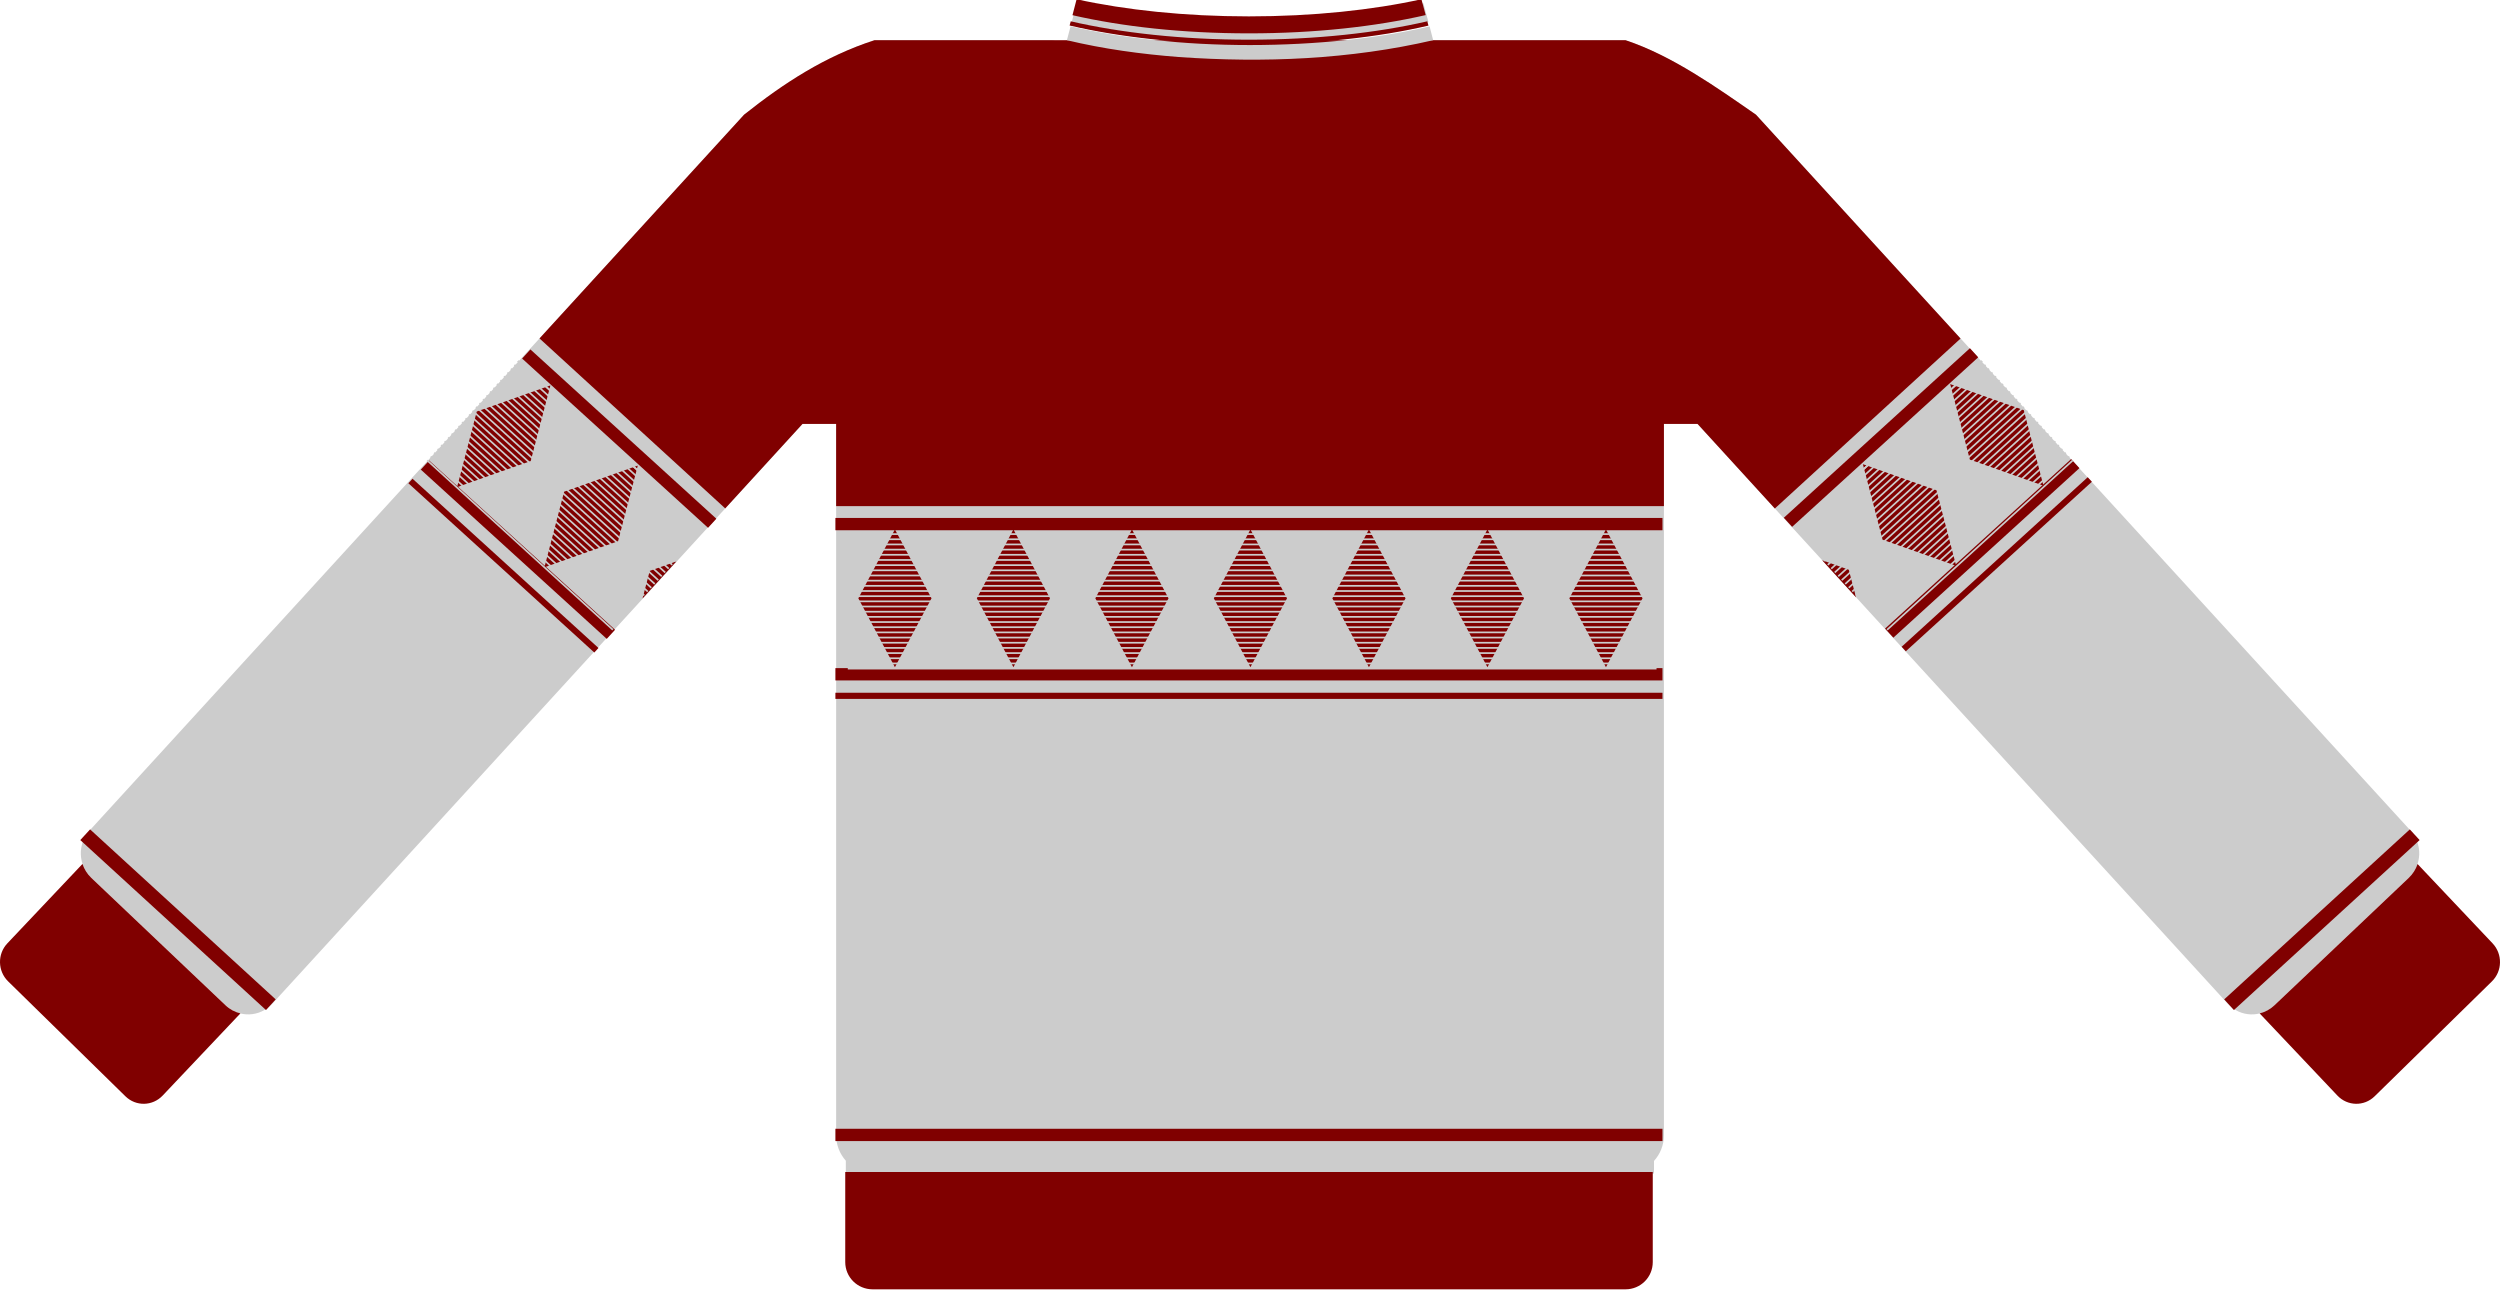 <?xml version="1.0" encoding="UTF-8" standalone="no"?>
<svg
   xmlns:dc="http://purl.org/dc/elements/1.1/"
   xmlns:cc="http://creativecommons.org/ns#"
   xmlns:rdf="http://www.w3.org/1999/02/22-rdf-syntax-ns#"
   xmlns:svg="http://www.w3.org/2000/svg"
   xmlns="http://www.w3.org/2000/svg"
   xmlns:sodipodi="http://sodipodi.sourceforge.net/DTD/sodipodi-0.dtd"
   xmlns:inkscape="http://www.inkscape.org/namespaces/inkscape"
   width="123.779mm"
   height="63.916mm"
   id="svg1901"
   sodipodi:version="0.32"
   inkscape:version="1.0.2-2 (e86c870879, 2021-01-15)"
   sodipodi:docname="sweater.svg"
   inkscape:output_extension="org.inkscape.output.svg.inkscape"
   version="1.0">
  <defs
     id="defs1903" />
  <sodipodi:namedview
     id="base"
     pagecolor="#ffffff"
     bordercolor="#666666"
     borderopacity="1.0"
     inkscape:pageopacity="0.0"
     inkscape:pageshadow="2"
     inkscape:zoom="1"
     inkscape:cx="252.73955"
     inkscape:cy="111.5028"
     inkscape:document-units="px"
     inkscape:current-layer="layer1"
     gridtolerance="10000"
     inkscape:window-width="1680"
     inkscape:window-height="950"
     inkscape:window-x="0"
     inkscape:window-y="0"
     inkscape:document-rotation="0"
     showgrid="false"
     units="mm"
     inkscape:window-maximized="0" />
  <g
     inkscape:label="Taso 1"
     inkscape:groupmode="layer"
     id="layer1"
     style="opacity:1"
     transform="translate(-59.241,-363.032)">
    <path
       style="fill:#cccccc;fill-opacity:1;stroke:none;stroke-width:0.645;stroke-miterlimit:4;stroke-dasharray:none;stroke-opacity:1"
       d="m 222.888,370.555 c -9.203,2.978 -16.91,7.985 -24.405,13.937 L 76.032,518.42 c -2.335,2.553 -2.206,6.513 0.303,8.895 l 25.111,23.841 c 2.509,2.382 6.419,2.25 8.754,-0.303 L 215.707,435.482 v 139.978 c 0,1.837 0.686,3.512 1.815,4.78 v 2.4 h 5.365 140.543 5.325 v -2.36 c 1.152,-1.273 1.856,-2.963 1.856,-4.821 V 435.482 l 105.508,115.371 c 2.335,2.553 6.224,2.684 8.733,0.303 l 25.132,-23.841 c 2.509,-2.382 2.637,-6.342 0.303,-8.895 L 387.836,384.493 c -7.407,-5.133 -15.681,-11.037 -24.405,-13.937 H 326.399 c -8.608,2.363 -21.16,3.854 -35.156,3.852 -13.961,-0.002 -26.499,-1.498 -35.095,-3.852 z"
       id="rect2157" />
    <path
       style="fill:#800000;fill-opacity:1;stroke:none;stroke-width:0.645;stroke-miterlimit:4;stroke-dasharray:none;stroke-opacity:1"
       d="m 222.888,370.555 c -9.203,2.978 -16.91,7.985 -24.405,13.937 l -38.282,41.872 34.752,31.808 14.462,-15.813 h 6.293 v 15.39 H 370.611 v -15.39 h 6.293 l 14.462,15.833 34.752,-31.808 -38.282,-41.893 c -7.407,-5.133 -15.681,-11.037 -24.405,-13.937 z"
       id="path4201" />
    <path
       style="fill:#cccccc;fill-opacity:1;stroke:none;stroke-width:0.645;stroke-miterlimit:4;stroke-opacity:1"
       d="m 325.605,363.653 c -9.203,2.041 -20.401,3.242 -32.484,3.24 -12.057,-0.002 -23.226,-1.187 -32.412,-3.223 l -0.917,3.492 c 2.335,0.54 4.79,1.021 7.375,1.444 2.591,0.424 5.308,0.796 8.112,1.091 2.804,0.295 5.708,0.518 8.688,0.671 2.98,0.154 6.038,0.235 9.155,0.235 3.123,4.9e-4 6.187,-0.082 9.173,-0.235 2.986,-0.153 5.895,-0.377 8.706,-0.671 2.811,-0.295 5.516,-0.65 8.112,-1.074 2.596,-0.424 5.085,-0.918 7.429,-1.46 z"
       id="path4356" />
    <g
       id="g8839"
       style="fill:#800000"
       transform="matrix(0.645,0,0,0.645,21.005,154.537)">
      <path
         id="path4350"
         d="m 371.631,323.032 -1.199,4.622 c 14.45,3.315 31.966,5.269 51.165,5.272 19.233,0.003 36.827,-1.98 51.301,-5.302 l -1.222,-4.592 c -14.212,3.128 -31.467,4.971 -50.078,4.968 -18.571,-0.003 -35.783,-1.848 -49.967,-4.968 z"
         style="fill:#800000;fill-opacity:1;stroke:none;stroke-width:1;stroke-miterlimit:4;stroke-opacity:1"
         sodipodi:nodetypes="ccsccsc" />
      <path
         id="path4367"
         d="m 369.931,329.43 -0.334,1.222 c 14.558,3.401 32.532,5.433 52.001,5.436 19.501,0.003 37.532,-2.004 52.113,-5.41 l -0.334,-1.248 c -14.523,3.36 -32.424,5.335 -51.778,5.332 -19.321,-0.003 -37.168,-1.978 -51.667,-5.332 z"
         style="fill:#800000;fill-opacity:1;stroke:none;stroke-width:1;stroke-miterlimit:4;stroke-opacity:1" />
    </g>
    <path
       style="fill:#cccccc;fill-opacity:1;stroke:none;stroke-width:0.645;stroke-miterlimit:4;stroke-opacity:1"
       d="m 259.577,367.954 -0.686,2.602 c 6.86,1.643 13.883,2.601 20.936,3.146 15.905,1.126 32.083,0.456 47.601,-3.146 l -0.666,-2.582 h -0.02 c -2.348,0.548 -4.838,1.043 -7.443,1.472 -2.611,0.431 -5.339,0.79 -8.169,1.089 -2.83,0.299 -5.766,0.53 -8.774,0.686 -3.008,0.155 -6.091,0.243 -9.238,0.242 -3.142,-5e-4 -6.216,-0.085 -9.218,-0.242 -3.002,-0.158 -5.931,-0.405 -8.754,-0.706 -2.823,-0.301 -5.543,-0.658 -8.149,-1.089 -2.599,-0.431 -5.078,-0.925 -7.422,-1.472 z"
       id="path8345"
       sodipodi:nodetypes="ccccccsssssssc" />
    <path
       style="fill:#800000;fill-opacity:1;stroke:none;stroke-width:0.645;stroke-miterlimit:4;stroke-dasharray:none;stroke-opacity:1"
       d="m 74.68,524.693 -14.058,14.865 c -1.896,2.007 -1.831,5.187 0.141,7.12 l 21.945,21.501 c 1.972,1.933 5.082,1.865 6.979,-0.141 l 14.542,-15.369 c -1.01,-0.246 -1.967,-0.738 -2.783,-1.513 L 76.334,527.315 c -0.789,-0.749 -1.338,-1.654 -1.654,-2.622 z"
       id="rect2237" />
    <path
       style="fill:#800000;fill-opacity:1;stroke:none;stroke-width:0.645;stroke-miterlimit:4;stroke-dasharray:none;stroke-opacity:1"
       d="m 511.638,524.713 c -0.317,0.961 -0.87,1.858 -1.654,2.602 l -25.132,23.841 c -0.811,0.77 -1.763,1.265 -2.763,1.513 l 14.542,15.369 c 1.896,2.007 5.007,2.074 6.979,0.141 l 21.945,-21.501 c 1.972,-1.933 2.018,-5.113 0.121,-7.12 z"
       id="rect2239" />
    <path
       style="fill:#800000;fill-opacity:1;stroke:none;stroke-width:0.645;stroke-miterlimit:4;stroke-dasharray:none;stroke-opacity:1"
       d="m 179.476,475.024 6.333,-6.938 -4.982,1.775 z"
       id="rect4307" />
    <rect
       transform="matrix(-0.943,0.334,0.252,-0.968,0,0)"
       y="-598.869"
       x="-345.513"
       height="14.611"
       width="14.611"
       id="rect4309"
       style="fill:#800000;fill-opacity:1;stroke:none;stroke-width:0.645;stroke-miterlimit:4;stroke-dasharray:none;stroke-opacity:1" />
    <rect
       style="fill:#800000;fill-opacity:1;stroke:none;stroke-width:0.645;stroke-miterlimit:4;stroke-dasharray:none;stroke-opacity:1"
       id="rect4311"
       width="14.611"
       height="14.611"
       x="-321.853"
       y="-575.209"
       transform="matrix(-0.943,0.334,0.252,-0.968,0,0)" />
    <path
       id="path4336"
       d="m 76.099,518.238 -1.835,1.997 34.752,31.808 1.815,-1.997 z"
       style="fill:#800000;fill-opacity:1;stroke:none;stroke-width:0.645;stroke-miterlimit:4;stroke-dasharray:none;stroke-opacity:1" />
    <path
       style="fill:#800000;fill-opacity:1;stroke:none;stroke-width:0.645;stroke-miterlimit:4;stroke-dasharray:none;stroke-opacity:1"
       d="m 510.19,518.238 1.835,1.997 -34.752,31.808 -1.815,-1.997 z"
       id="path7364" />
    <g
       id="g8734"
       style="fill:#800000"
       transform="matrix(0.645,0,0,0.645,21.005,154.537)">
      <path
         id="rect2241"
         transform="translate(58.662,323.032)"
         d="m 245.844,340.25 v 26.125 c 0,4.386 3.551,7.906 7.938,7.906 h 218.438 c 4.386,0 7.906,-3.52 7.906,-7.906 V 340.25 h -8.25 -217.75 z"
         style="fill:#800000;fill-opacity:1;stroke:none;stroke-width:1;stroke-miterlimit:4;stroke-dasharray:none;stroke-opacity:1" />
      <rect
         ry="0"
         y="473.517"
         x="301.652"
         height="3.571"
         width="239.955"
         id="rect4234"
         style="fill:#800000;fill-opacity:1;stroke:none;stroke-width:1;stroke-miterlimit:4;stroke-dasharray:none;stroke-opacity:1" />
      <rect
         style="fill:#800000;fill-opacity:1;stroke:none;stroke-width:1;stroke-miterlimit:4;stroke-dasharray:none;stroke-opacity:1"
         id="rect4236"
         width="239.955"
         height="3.571"
         x="301.652"
         y="517.088"
         ry="0" />
      <rect
         ry="0"
         y="524.231"
         x="301.652"
         height="1.786"
         width="239.955"
         id="rect4238"
         style="fill:#800000;fill-opacity:1;stroke:none;stroke-width:1;stroke-miterlimit:4;stroke-dasharray:none;stroke-opacity:1" />
      <g
         transform="translate(0.034,-25.809)"
         id="g4292"
         style="fill:#800000">
        <rect
           style="fill:#800000;fill-opacity:1;stroke:none;stroke-width:1;stroke-miterlimit:4;stroke-dasharray:none;stroke-opacity:1"
           id="rect4244"
           width="22.637"
           height="22.637"
           x="32.699"
           y="624.589"
           transform="matrix(0.469,-0.883,0.469,0.883,0,0)" />
        <rect
           transform="matrix(0.469,-0.883,0.469,0.883,0,0)"
           y="661.24"
           x="69.349"
           height="22.637"
           width="22.637"
           id="rect4246"
           style="fill:#800000;fill-opacity:1;stroke:none;stroke-width:1;stroke-miterlimit:4;stroke-dasharray:none;stroke-opacity:1" />
        <rect
           style="fill:#800000;fill-opacity:1;stroke:none;stroke-width:1;stroke-miterlimit:4;stroke-dasharray:none;stroke-opacity:1"
           id="rect4256"
           width="22.637"
           height="22.637"
           x="106.007"
           y="697.898"
           transform="matrix(0.469,-0.883,0.469,0.883,0,0)" />
        <rect
           style="fill:#800000;fill-opacity:1;stroke:none;stroke-width:1;stroke-miterlimit:4;stroke-dasharray:none;stroke-opacity:1"
           id="rect4271"
           width="22.637"
           height="22.637"
           x="142.655"
           y="734.547"
           transform="matrix(0.469,-0.883,0.469,0.883,0,0)" />
        <rect
           transform="matrix(0.469,-0.883,0.469,0.883,0,0)"
           y="771.205"
           x="179.313"
           height="22.637"
           width="22.637"
           id="rect4273"
           style="fill:#800000;fill-opacity:1;stroke:none;stroke-width:1;stroke-miterlimit:4;stroke-dasharray:none;stroke-opacity:1" />
        <rect
           style="fill:#800000;fill-opacity:1;stroke:none;stroke-width:1;stroke-miterlimit:4;stroke-dasharray:none;stroke-opacity:1"
           id="rect4282"
           width="22.637"
           height="22.637"
           x="215.962"
           y="807.852"
           transform="matrix(0.469,-0.883,0.469,0.883,0,0)" />
        <rect
           transform="matrix(0.469,-0.883,0.469,0.883,0,0)"
           y="844.51"
           x="252.62"
           height="22.637"
           width="22.637"
           id="rect4284"
           style="fill:#800000;fill-opacity:1;stroke:none;stroke-width:1;stroke-miterlimit:4;stroke-dasharray:none;stroke-opacity:1" />
      </g>
      <rect
         ry="0"
         y="650.732"
         x="301.652"
         height="3.571"
         width="239.955"
         id="rect8377"
         style="fill:#800000;fill-opacity:1;stroke:none;stroke-width:1;stroke-miterlimit:4;stroke-dasharray:none;stroke-opacity:1" />
    </g>
    <g
       id="g2688"
       transform="matrix(0.645,0,0,0.645,21.005,154.537)">
      <path
         style="fill:#800000;fill-opacity:1;stroke:none;stroke-width:1;stroke-miterlimit:4;stroke-dasharray:none;stroke-opacity:1"
         d="m 597.752,496.547 -9.812,-10.75 7.719,2.75 z"
         id="path7358" />
      <rect
         transform="matrix(0.943,0.334,-0.252,-0.968,0,0)"
         y="-302.012"
         x="561.348"
         height="22.637"
         width="22.637"
         id="rect7360"
         style="fill:#800000;fill-opacity:1;stroke:none;stroke-width:1;stroke-miterlimit:4;stroke-dasharray:none;stroke-opacity:1" />
      <rect
         style="fill:#800000;fill-opacity:1;stroke:none;stroke-width:1;stroke-miterlimit:4;stroke-dasharray:none;stroke-opacity:1"
         id="rect7362"
         width="22.637"
         height="22.637"
         x="598.006"
         y="-265.354"
         transform="matrix(0.943,0.334,-0.252,-0.968,0,0)" />
      <g
         style="fill:#800000"
         transform="matrix(0.225,-0.205,0.674,0.738,81.898,188.478)"
         id="g2325">
        <rect
           ry="0"
           y="544.275"
           x="569.21"
           height="3.571"
           width="239.955"
           id="rect2240"
           style="fill:#800000;fill-opacity:1;stroke:none;stroke-width:1;stroke-miterlimit:4;stroke-dasharray:none;stroke-opacity:1" />
        <rect
           style="fill:#800000;fill-opacity:1;stroke:none;stroke-width:1;stroke-miterlimit:4;stroke-dasharray:none;stroke-opacity:1"
           id="rect2242"
           width="239.955"
           height="3.571"
           x="569.21"
           y="587.847"
           ry="0" />
        <rect
           ry="0"
           y="594.989"
           x="569.21"
           height="1.786"
           width="239.955"
           id="rect2244"
           style="fill:#800000;fill-opacity:1;stroke:none;stroke-width:1;stroke-miterlimit:4;stroke-dasharray:none;stroke-opacity:1" />
      </g>
    </g>
    <g
       transform="matrix(0.145,0.132,-0.435,0.477,312.722,93.668)"
       id="g2330"
       style="fill:#800000">
      <rect
         ry="0"
         y="544.275"
         x="569.21"
         height="3.571"
         width="239.955"
         id="rect2332"
         style="fill:#800000;fill-opacity:1;stroke:none;stroke-width:1;stroke-miterlimit:4;stroke-dasharray:none;stroke-opacity:1" />
      <rect
         style="fill:#800000;fill-opacity:1;stroke:none;stroke-width:1;stroke-miterlimit:4;stroke-dasharray:none;stroke-opacity:1"
         id="rect2334"
         width="239.955"
         height="3.571"
         x="569.21"
         y="587.847"
         ry="0" />
      <rect
         ry="0"
         y="594.989"
         x="569.21"
         height="1.786"
         width="239.955"
         id="rect2336"
         style="fill:#800000;fill-opacity:1;stroke:none;stroke-width:1;stroke-miterlimit:4;stroke-dasharray:none;stroke-opacity:1" />
    </g>
    <rect
       style="opacity:1;fill:#cccccc;fill-opacity:1;stroke:none;stroke-width:0.194;stroke-miterlimit:4;stroke-dasharray:none;stroke-opacity:1"
       id="rect2370"
       width="151.344"
       height="0.323"
       x="217.886"
       y="462.815"
       inkscape:tile-w="257"
       inkscape:tile-h="0.5"
       inkscape:tile-cx="361.375"
       inkscape:tile-cy="154.84856" />
    <rect
       y="463.783"
       x="217.886"
       height="0.323"
       width="151.344"
       id="use2492"
       style="fill:#cccccc;fill-opacity:1;stroke:none;stroke-width:0.194;stroke-miterlimit:4;stroke-dasharray:none;stroke-opacity:1" />
    <rect
       y="464.751"
       x="217.886"
       height="0.323"
       width="151.344"
       id="use2494"
       style="fill:#cccccc;fill-opacity:1;stroke:none;stroke-width:0.194;stroke-miterlimit:4;stroke-dasharray:none;stroke-opacity:1" />
    <rect
       y="465.719"
       x="217.886"
       height="0.323"
       width="151.344"
       id="use2496"
       style="fill:#cccccc;fill-opacity:1;stroke:none;stroke-width:0.194;stroke-miterlimit:4;stroke-dasharray:none;stroke-opacity:1" />
    <rect
       y="466.688"
       x="217.886"
       height="0.323"
       width="151.344"
       id="use2498"
       style="fill:#cccccc;fill-opacity:1;stroke:none;stroke-width:0.194;stroke-miterlimit:4;stroke-dasharray:none;stroke-opacity:1" />
    <rect
       y="467.656"
       x="217.886"
       height="0.323"
       width="151.344"
       id="use2500"
       style="fill:#cccccc;fill-opacity:1;stroke:none;stroke-width:0.194;stroke-miterlimit:4;stroke-dasharray:none;stroke-opacity:1" />
    <rect
       y="468.624"
       x="217.886"
       height="0.323"
       width="151.344"
       id="use2502"
       style="fill:#cccccc;fill-opacity:1;stroke:none;stroke-width:0.194;stroke-miterlimit:4;stroke-dasharray:none;stroke-opacity:1" />
    <rect
       y="469.592"
       x="217.886"
       height="0.323"
       width="151.344"
       id="use2504"
       style="fill:#cccccc;fill-opacity:1;stroke:none;stroke-width:0.194;stroke-miterlimit:4;stroke-dasharray:none;stroke-opacity:1" />
    <rect
       y="470.56"
       x="217.886"
       height="0.323"
       width="151.344"
       id="use2506"
       style="fill:#cccccc;fill-opacity:1;stroke:none;stroke-width:0.194;stroke-miterlimit:4;stroke-dasharray:none;stroke-opacity:1" />
    <rect
       y="471.528"
       x="217.886"
       height="0.323"
       width="151.344"
       id="use2508"
       style="fill:#cccccc;fill-opacity:1;stroke:none;stroke-width:0.194;stroke-miterlimit:4;stroke-dasharray:none;stroke-opacity:1" />
    <rect
       y="472.497"
       x="217.886"
       height="0.323"
       width="151.344"
       id="use2510"
       style="fill:#cccccc;fill-opacity:1;stroke:none;stroke-width:0.194;stroke-miterlimit:4;stroke-dasharray:none;stroke-opacity:1" />
    <rect
       y="473.465"
       x="217.886"
       height="0.323"
       width="151.344"
       id="use2512"
       style="fill:#cccccc;fill-opacity:1;stroke:none;stroke-width:0.194;stroke-miterlimit:4;stroke-dasharray:none;stroke-opacity:1" />
    <rect
       y="474.433"
       x="217.886"
       height="0.323"
       width="151.344"
       id="use2514"
       style="fill:#cccccc;fill-opacity:1;stroke:none;stroke-width:0.194;stroke-miterlimit:4;stroke-dasharray:none;stroke-opacity:1" />
    <rect
       y="475.401"
       x="217.886"
       height="0.323"
       width="151.344"
       id="use2516"
       style="fill:#cccccc;fill-opacity:1;stroke:none;stroke-width:0.194;stroke-miterlimit:4;stroke-dasharray:none;stroke-opacity:1" />
    <rect
       y="476.369"
       x="217.886"
       height="0.323"
       width="151.344"
       id="use2518"
       style="fill:#cccccc;fill-opacity:1;stroke:none;stroke-width:0.194;stroke-miterlimit:4;stroke-dasharray:none;stroke-opacity:1" />
    <rect
       y="477.337"
       x="217.886"
       height="0.323"
       width="151.344"
       id="use2520"
       style="fill:#cccccc;fill-opacity:1;stroke:none;stroke-width:0.194;stroke-miterlimit:4;stroke-dasharray:none;stroke-opacity:1" />
    <rect
       y="478.305"
       x="217.886"
       height="0.323"
       width="151.344"
       id="use2522"
       style="fill:#cccccc;fill-opacity:1;stroke:none;stroke-width:0.194;stroke-miterlimit:4;stroke-dasharray:none;stroke-opacity:1" />
    <rect
       y="479.274"
       x="217.886"
       height="0.323"
       width="151.344"
       id="use2524"
       style="fill:#cccccc;fill-opacity:1;stroke:none;stroke-width:0.194;stroke-miterlimit:4;stroke-dasharray:none;stroke-opacity:1" />
    <rect
       y="480.242"
       x="217.886"
       height="0.323"
       width="151.344"
       id="use2526"
       style="fill:#cccccc;fill-opacity:1;stroke:none;stroke-width:0.194;stroke-miterlimit:4;stroke-dasharray:none;stroke-opacity:1" />
    <rect
       y="481.21"
       x="217.886"
       height="0.323"
       width="151.344"
       id="use2528"
       style="fill:#cccccc;fill-opacity:1;stroke:none;stroke-width:0.194;stroke-miterlimit:4;stroke-dasharray:none;stroke-opacity:1" />
    <rect
       y="482.178"
       x="217.886"
       height="0.323"
       width="151.344"
       id="use2530"
       style="fill:#cccccc;fill-opacity:1;stroke:none;stroke-width:0.194;stroke-miterlimit:4;stroke-dasharray:none;stroke-opacity:1" />
    <rect
       y="483.146"
       x="217.886"
       height="0.323"
       width="151.344"
       id="use2532"
       style="fill:#cccccc;fill-opacity:1;stroke:none;stroke-width:0.194;stroke-miterlimit:4;stroke-dasharray:none;stroke-opacity:1" />
    <rect
       y="484.114"
       x="217.886"
       height="0.323"
       width="151.344"
       id="use2534"
       style="fill:#cccccc;fill-opacity:1;stroke:none;stroke-width:0.194;stroke-miterlimit:4;stroke-dasharray:none;stroke-opacity:1" />
    <rect
       y="485.082"
       x="217.886"
       height="0.323"
       width="151.344"
       id="use2536"
       style="fill:#cccccc;fill-opacity:1;stroke:none;stroke-width:0.194;stroke-miterlimit:4;stroke-dasharray:none;stroke-opacity:1" />
    <rect
       y="486.051"
       x="217.886"
       height="0.323"
       width="151.344"
       id="use2538"
       style="fill:#cccccc;fill-opacity:1;stroke:none;stroke-width:0.194;stroke-miterlimit:4;stroke-dasharray:none;stroke-opacity:1" />
    <rect
       y="487.019"
       x="217.886"
       height="0.323"
       width="151.344"
       id="use2540"
       style="fill:#cccccc;fill-opacity:1;stroke:none;stroke-width:0.194;stroke-miterlimit:4;stroke-dasharray:none;stroke-opacity:1" />
    <rect
       y="487.987"
       x="217.886"
       height="0.323"
       width="151.344"
       id="use2542"
       style="fill:#cccccc;fill-opacity:1;stroke:none;stroke-width:0.194;stroke-miterlimit:4;stroke-dasharray:none;stroke-opacity:1" />
    <g
       id="g2658"
       transform="matrix(0.649,-0.003,-0.003,0.648,-5.35,127.397)"
       style="fill:#cccccc;fill-opacity:1">
      <rect
         transform="rotate(-42.4)"
         style="opacity:1;fill:#cccccc;fill-opacity:1;stroke:none;stroke-width:0.3;stroke-miterlimit:4;stroke-dasharray:none;stroke-opacity:1"
         id="rect2548"
         width="72.203"
         height="0.5"
         x="107.321"
         y="801.512"
         inkscape:tile-w="257"
         inkscape:tile-h="0.5"
         inkscape:tile-cx="361.375"
         inkscape:tile-cy="154.84856" />
      <rect
         transform="rotate(-42.4)"
         style="fill:#cccccc;fill-opacity:1;stroke:none;stroke-width:0.3;stroke-miterlimit:4;stroke-dasharray:none;stroke-opacity:1"
         id="use2550"
         width="72.203"
         height="0.5"
         x="107.321"
         y="801.512" />
      <rect
         transform="rotate(-42.4)"
         style="fill:#cccccc;fill-opacity:1;stroke:none;stroke-width:0.3;stroke-miterlimit:4;stroke-dasharray:none;stroke-opacity:1"
         id="use2552"
         width="72.203"
         height="0.5"
         x="107.321"
         y="803.012" />
      <rect
         transform="rotate(-42.4)"
         style="fill:#cccccc;fill-opacity:1;stroke:none;stroke-width:0.3;stroke-miterlimit:4;stroke-dasharray:none;stroke-opacity:1"
         id="use2554"
         width="72.203"
         height="0.5"
         x="107.321"
         y="804.512" />
      <rect
         transform="rotate(-42.4)"
         style="fill:#cccccc;fill-opacity:1;stroke:none;stroke-width:0.3;stroke-miterlimit:4;stroke-dasharray:none;stroke-opacity:1"
         id="use2556"
         width="72.203"
         height="0.5"
         x="107.321"
         y="806.012" />
      <rect
         transform="rotate(-42.4)"
         style="fill:#cccccc;fill-opacity:1;stroke:none;stroke-width:0.3;stroke-miterlimit:4;stroke-dasharray:none;stroke-opacity:1"
         id="use2558"
         width="72.203"
         height="0.5"
         x="107.321"
         y="807.512" />
      <rect
         transform="rotate(-42.4)"
         style="fill:#cccccc;fill-opacity:1;stroke:none;stroke-width:0.3;stroke-miterlimit:4;stroke-dasharray:none;stroke-opacity:1"
         id="use2560"
         width="72.203"
         height="0.5"
         x="107.321"
         y="809.012" />
      <rect
         transform="rotate(-42.4)"
         style="fill:#cccccc;fill-opacity:1;stroke:none;stroke-width:0.3;stroke-miterlimit:4;stroke-dasharray:none;stroke-opacity:1"
         id="use2562"
         width="72.203"
         height="0.5"
         x="107.321"
         y="810.512" />
      <rect
         transform="rotate(-42.4)"
         style="fill:#cccccc;fill-opacity:1;stroke:none;stroke-width:0.3;stroke-miterlimit:4;stroke-dasharray:none;stroke-opacity:1"
         id="use2564"
         width="72.203"
         height="0.5"
         x="107.321"
         y="812.012" />
      <rect
         transform="rotate(-42.4)"
         style="fill:#cccccc;fill-opacity:1;stroke:none;stroke-width:0.3;stroke-miterlimit:4;stroke-dasharray:none;stroke-opacity:1"
         id="use2566"
         width="72.203"
         height="0.5"
         x="107.321"
         y="813.512" />
      <rect
         transform="rotate(-42.4)"
         style="fill:#cccccc;fill-opacity:1;stroke:none;stroke-width:0.3;stroke-miterlimit:4;stroke-dasharray:none;stroke-opacity:1"
         id="use2568"
         width="72.203"
         height="0.5"
         x="107.321"
         y="815.012" />
      <rect
         transform="rotate(-42.4)"
         style="fill:#cccccc;fill-opacity:1;stroke:none;stroke-width:0.3;stroke-miterlimit:4;stroke-dasharray:none;stroke-opacity:1"
         id="use2570"
         width="72.203"
         height="0.5"
         x="107.321"
         y="816.512" />
      <rect
         transform="rotate(-42.4)"
         style="fill:#cccccc;fill-opacity:1;stroke:none;stroke-width:0.3;stroke-miterlimit:4;stroke-dasharray:none;stroke-opacity:1"
         id="use2572"
         width="72.203"
         height="0.5"
         x="107.321"
         y="818.012" />
      <rect
         transform="rotate(-42.4)"
         style="fill:#cccccc;fill-opacity:1;stroke:none;stroke-width:0.3;stroke-miterlimit:4;stroke-dasharray:none;stroke-opacity:1"
         id="use2574"
         width="72.203"
         height="0.5"
         x="107.321"
         y="819.512" />
      <rect
         transform="rotate(-42.4)"
         style="fill:#cccccc;fill-opacity:1;stroke:none;stroke-width:0.3;stroke-miterlimit:4;stroke-dasharray:none;stroke-opacity:1"
         id="use2576"
         width="72.203"
         height="0.5"
         x="107.321"
         y="821.012" />
      <rect
         transform="rotate(-42.4)"
         style="fill:#cccccc;fill-opacity:1;stroke:none;stroke-width:0.3;stroke-miterlimit:4;stroke-dasharray:none;stroke-opacity:1"
         id="use2578"
         width="72.203"
         height="0.5"
         x="107.321"
         y="822.512" />
      <rect
         transform="rotate(-42.4)"
         style="fill:#cccccc;fill-opacity:1;stroke:none;stroke-width:0.3;stroke-miterlimit:4;stroke-dasharray:none;stroke-opacity:1"
         id="use2580"
         width="72.203"
         height="0.5"
         x="107.321"
         y="824.012" />
      <rect
         transform="rotate(-42.4)"
         style="fill:#cccccc;fill-opacity:1;stroke:none;stroke-width:0.3;stroke-miterlimit:4;stroke-dasharray:none;stroke-opacity:1"
         id="use2582"
         width="72.203"
         height="0.5"
         x="107.321"
         y="825.512" />
      <rect
         transform="rotate(-42.4)"
         style="fill:#cccccc;fill-opacity:1;stroke:none;stroke-width:0.3;stroke-miterlimit:4;stroke-dasharray:none;stroke-opacity:1"
         id="use2584"
         width="72.203"
         height="0.5"
         x="107.321"
         y="827.012" />
      <rect
         transform="rotate(-42.4)"
         style="fill:#cccccc;fill-opacity:1;stroke:none;stroke-width:0.3;stroke-miterlimit:4;stroke-dasharray:none;stroke-opacity:1"
         id="use2586"
         width="72.203"
         height="0.5"
         x="107.321"
         y="828.512" />
      <rect
         transform="rotate(-42.4)"
         style="fill:#cccccc;fill-opacity:1;stroke:none;stroke-width:0.3;stroke-miterlimit:4;stroke-dasharray:none;stroke-opacity:1"
         id="use2588"
         width="72.203"
         height="0.5"
         x="107.321"
         y="830.012" />
      <rect
         transform="rotate(-42.4)"
         style="fill:#cccccc;fill-opacity:1;stroke:none;stroke-width:0.3;stroke-miterlimit:4;stroke-dasharray:none;stroke-opacity:1"
         id="use2590"
         width="72.203"
         height="0.5"
         x="107.321"
         y="831.512" />
      <rect
         transform="rotate(-42.4)"
         style="fill:#cccccc;fill-opacity:1;stroke:none;stroke-width:0.3;stroke-miterlimit:4;stroke-dasharray:none;stroke-opacity:1"
         id="use2592"
         width="72.203"
         height="0.5"
         x="107.321"
         y="833.012" />
      <rect
         transform="rotate(-42.4)"
         style="fill:#cccccc;fill-opacity:1;stroke:none;stroke-width:0.3;stroke-miterlimit:4;stroke-dasharray:none;stroke-opacity:1"
         id="use2594"
         width="72.203"
         height="0.5"
         x="107.321"
         y="834.512" />
      <rect
         transform="rotate(-42.4)"
         style="fill:#cccccc;fill-opacity:1;stroke:none;stroke-width:0.3;stroke-miterlimit:4;stroke-dasharray:none;stroke-opacity:1"
         id="use2596"
         width="72.203"
         height="0.5"
         x="107.321"
         y="836.012" />
      <rect
         transform="rotate(-42.4)"
         style="fill:#cccccc;fill-opacity:1;stroke:none;stroke-width:0.3;stroke-miterlimit:4;stroke-dasharray:none;stroke-opacity:1"
         id="use2598"
         width="72.203"
         height="0.5"
         x="107.321"
         y="837.512" />
      <rect
         transform="rotate(-42.4)"
         style="fill:#cccccc;fill-opacity:1;stroke:none;stroke-width:0.3;stroke-miterlimit:4;stroke-dasharray:none;stroke-opacity:1"
         id="use2600"
         width="72.203"
         height="0.5"
         x="107.321"
         y="839.012" />
      <rect
         transform="rotate(-42.4)"
         style="fill:#cccccc;fill-opacity:1;stroke:none;stroke-width:0.3;stroke-miterlimit:4;stroke-dasharray:none;stroke-opacity:1"
         id="use2602"
         width="72.203"
         height="0.5"
         x="107.321"
         y="840.512" />
    </g>
    <g
       transform="matrix(-0.649,-0.003,0.003,0.648,591.653,127.397)"
       id="g2697"
       style="fill:#cccccc;fill-opacity:1">
      <rect
         inkscape:tile-cy="154.84856"
         inkscape:tile-cx="361.375"
         inkscape:tile-h="0.5"
         inkscape:tile-w="257"
         y="801.512"
         x="107.321"
         height="0.5"
         width="72.203"
         id="rect2699"
         style="opacity:1;fill:#cccccc;fill-opacity:1;stroke:none;stroke-width:0.3;stroke-miterlimit:4;stroke-dasharray:none;stroke-opacity:1"
         transform="rotate(-42.4)" />
      <rect
         y="801.512"
         x="107.321"
         height="0.5"
         width="72.203"
         id="rect2701"
         style="fill:#cccccc;fill-opacity:1;stroke:none;stroke-width:0.3;stroke-miterlimit:4;stroke-dasharray:none;stroke-opacity:1"
         transform="rotate(-42.4)" />
      <rect
         y="803.012"
         x="107.321"
         height="0.5"
         width="72.203"
         id="rect2703"
         style="fill:#cccccc;fill-opacity:1;stroke:none;stroke-width:0.3;stroke-miterlimit:4;stroke-dasharray:none;stroke-opacity:1"
         transform="rotate(-42.4)" />
      <rect
         y="804.512"
         x="107.321"
         height="0.5"
         width="72.203"
         id="rect2705"
         style="fill:#cccccc;fill-opacity:1;stroke:none;stroke-width:0.3;stroke-miterlimit:4;stroke-dasharray:none;stroke-opacity:1"
         transform="rotate(-42.4)" />
      <rect
         y="806.012"
         x="107.321"
         height="0.5"
         width="72.203"
         id="rect2707"
         style="fill:#cccccc;fill-opacity:1;stroke:none;stroke-width:0.3;stroke-miterlimit:4;stroke-dasharray:none;stroke-opacity:1"
         transform="rotate(-42.4)" />
      <rect
         y="807.512"
         x="107.321"
         height="0.5"
         width="72.203"
         id="rect2709"
         style="fill:#cccccc;fill-opacity:1;stroke:none;stroke-width:0.3;stroke-miterlimit:4;stroke-dasharray:none;stroke-opacity:1"
         transform="rotate(-42.4)" />
      <rect
         y="809.012"
         x="107.321"
         height="0.5"
         width="72.203"
         id="rect2711"
         style="fill:#cccccc;fill-opacity:1;stroke:none;stroke-width:0.3;stroke-miterlimit:4;stroke-dasharray:none;stroke-opacity:1"
         transform="rotate(-42.4)" />
      <rect
         y="810.512"
         x="107.321"
         height="0.5"
         width="72.203"
         id="rect2713"
         style="fill:#cccccc;fill-opacity:1;stroke:none;stroke-width:0.3;stroke-miterlimit:4;stroke-dasharray:none;stroke-opacity:1"
         transform="rotate(-42.4)" />
      <rect
         y="812.012"
         x="107.321"
         height="0.5"
         width="72.203"
         id="rect2715"
         style="fill:#cccccc;fill-opacity:1;stroke:none;stroke-width:0.3;stroke-miterlimit:4;stroke-dasharray:none;stroke-opacity:1"
         transform="rotate(-42.4)" />
      <rect
         y="813.512"
         x="107.321"
         height="0.5"
         width="72.203"
         id="rect2717"
         style="fill:#cccccc;fill-opacity:1;stroke:none;stroke-width:0.3;stroke-miterlimit:4;stroke-dasharray:none;stroke-opacity:1"
         transform="rotate(-42.4)" />
      <rect
         y="815.012"
         x="107.321"
         height="0.5"
         width="72.203"
         id="rect2719"
         style="fill:#cccccc;fill-opacity:1;stroke:none;stroke-width:0.3;stroke-miterlimit:4;stroke-dasharray:none;stroke-opacity:1"
         transform="rotate(-42.4)" />
      <rect
         y="816.512"
         x="107.321"
         height="0.5"
         width="72.203"
         id="rect2721"
         style="fill:#cccccc;fill-opacity:1;stroke:none;stroke-width:0.3;stroke-miterlimit:4;stroke-dasharray:none;stroke-opacity:1"
         transform="rotate(-42.4)" />
      <rect
         y="818.012"
         x="107.321"
         height="0.5"
         width="72.203"
         id="rect2723"
         style="fill:#cccccc;fill-opacity:1;stroke:none;stroke-width:0.3;stroke-miterlimit:4;stroke-dasharray:none;stroke-opacity:1"
         transform="rotate(-42.4)" />
      <rect
         y="819.512"
         x="107.321"
         height="0.5"
         width="72.203"
         id="rect2725"
         style="fill:#cccccc;fill-opacity:1;stroke:none;stroke-width:0.3;stroke-miterlimit:4;stroke-dasharray:none;stroke-opacity:1"
         transform="rotate(-42.4)" />
      <rect
         y="821.012"
         x="107.321"
         height="0.5"
         width="72.203"
         id="rect2727"
         style="fill:#cccccc;fill-opacity:1;stroke:none;stroke-width:0.3;stroke-miterlimit:4;stroke-dasharray:none;stroke-opacity:1"
         transform="rotate(-42.4)" />
      <rect
         y="822.512"
         x="107.321"
         height="0.5"
         width="72.203"
         id="rect2729"
         style="fill:#cccccc;fill-opacity:1;stroke:none;stroke-width:0.3;stroke-miterlimit:4;stroke-dasharray:none;stroke-opacity:1"
         transform="rotate(-42.4)" />
      <rect
         y="824.012"
         x="107.321"
         height="0.5"
         width="72.203"
         id="rect2731"
         style="fill:#cccccc;fill-opacity:1;stroke:none;stroke-width:0.3;stroke-miterlimit:4;stroke-dasharray:none;stroke-opacity:1"
         transform="rotate(-42.4)" />
      <rect
         y="825.512"
         x="107.321"
         height="0.5"
         width="72.203"
         id="rect2733"
         style="fill:#cccccc;fill-opacity:1;stroke:none;stroke-width:0.3;stroke-miterlimit:4;stroke-dasharray:none;stroke-opacity:1"
         transform="rotate(-42.4)" />
      <rect
         y="827.012"
         x="107.321"
         height="0.5"
         width="72.203"
         id="rect2735"
         style="fill:#cccccc;fill-opacity:1;stroke:none;stroke-width:0.3;stroke-miterlimit:4;stroke-dasharray:none;stroke-opacity:1"
         transform="rotate(-42.4)" />
      <rect
         y="828.512"
         x="107.321"
         height="0.5"
         width="72.203"
         id="rect2737"
         style="fill:#cccccc;fill-opacity:1;stroke:none;stroke-width:0.3;stroke-miterlimit:4;stroke-dasharray:none;stroke-opacity:1"
         transform="rotate(-42.4)" />
      <rect
         y="830.012"
         x="107.321"
         height="0.5"
         width="72.203"
         id="rect2739"
         style="fill:#cccccc;fill-opacity:1;stroke:none;stroke-width:0.3;stroke-miterlimit:4;stroke-dasharray:none;stroke-opacity:1"
         transform="rotate(-42.4)" />
      <rect
         y="831.512"
         x="107.321"
         height="0.5"
         width="72.203"
         id="rect2741"
         style="fill:#cccccc;fill-opacity:1;stroke:none;stroke-width:0.3;stroke-miterlimit:4;stroke-dasharray:none;stroke-opacity:1"
         transform="rotate(-42.4)" />
      <rect
         y="833.012"
         x="107.321"
         height="0.5"
         width="72.203"
         id="rect2743"
         style="fill:#cccccc;fill-opacity:1;stroke:none;stroke-width:0.3;stroke-miterlimit:4;stroke-dasharray:none;stroke-opacity:1"
         transform="rotate(-42.4)" />
      <rect
         y="834.512"
         x="107.321"
         height="0.5"
         width="72.203"
         id="rect2745"
         style="fill:#cccccc;fill-opacity:1;stroke:none;stroke-width:0.3;stroke-miterlimit:4;stroke-dasharray:none;stroke-opacity:1"
         transform="rotate(-42.4)" />
      <rect
         y="836.012"
         x="107.321"
         height="0.5"
         width="72.203"
         id="rect2747"
         style="fill:#cccccc;fill-opacity:1;stroke:none;stroke-width:0.3;stroke-miterlimit:4;stroke-dasharray:none;stroke-opacity:1"
         transform="rotate(-42.4)" />
      <rect
         y="837.512"
         x="107.321"
         height="0.5"
         width="72.203"
         id="rect2749"
         style="fill:#cccccc;fill-opacity:1;stroke:none;stroke-width:0.3;stroke-miterlimit:4;stroke-dasharray:none;stroke-opacity:1"
         transform="rotate(-42.4)" />
      <rect
         y="839.012"
         x="107.321"
         height="0.5"
         width="72.203"
         id="rect2751"
         style="fill:#cccccc;fill-opacity:1;stroke:none;stroke-width:0.3;stroke-miterlimit:4;stroke-dasharray:none;stroke-opacity:1"
         transform="rotate(-42.4)" />
      <rect
         y="840.512"
         x="107.321"
         height="0.5"
         width="72.203"
         id="rect2753"
         style="fill:#cccccc;fill-opacity:1;stroke:none;stroke-width:0.3;stroke-miterlimit:4;stroke-dasharray:none;stroke-opacity:1"
         transform="rotate(-42.4)" />
    </g>
  </g>
</svg>
